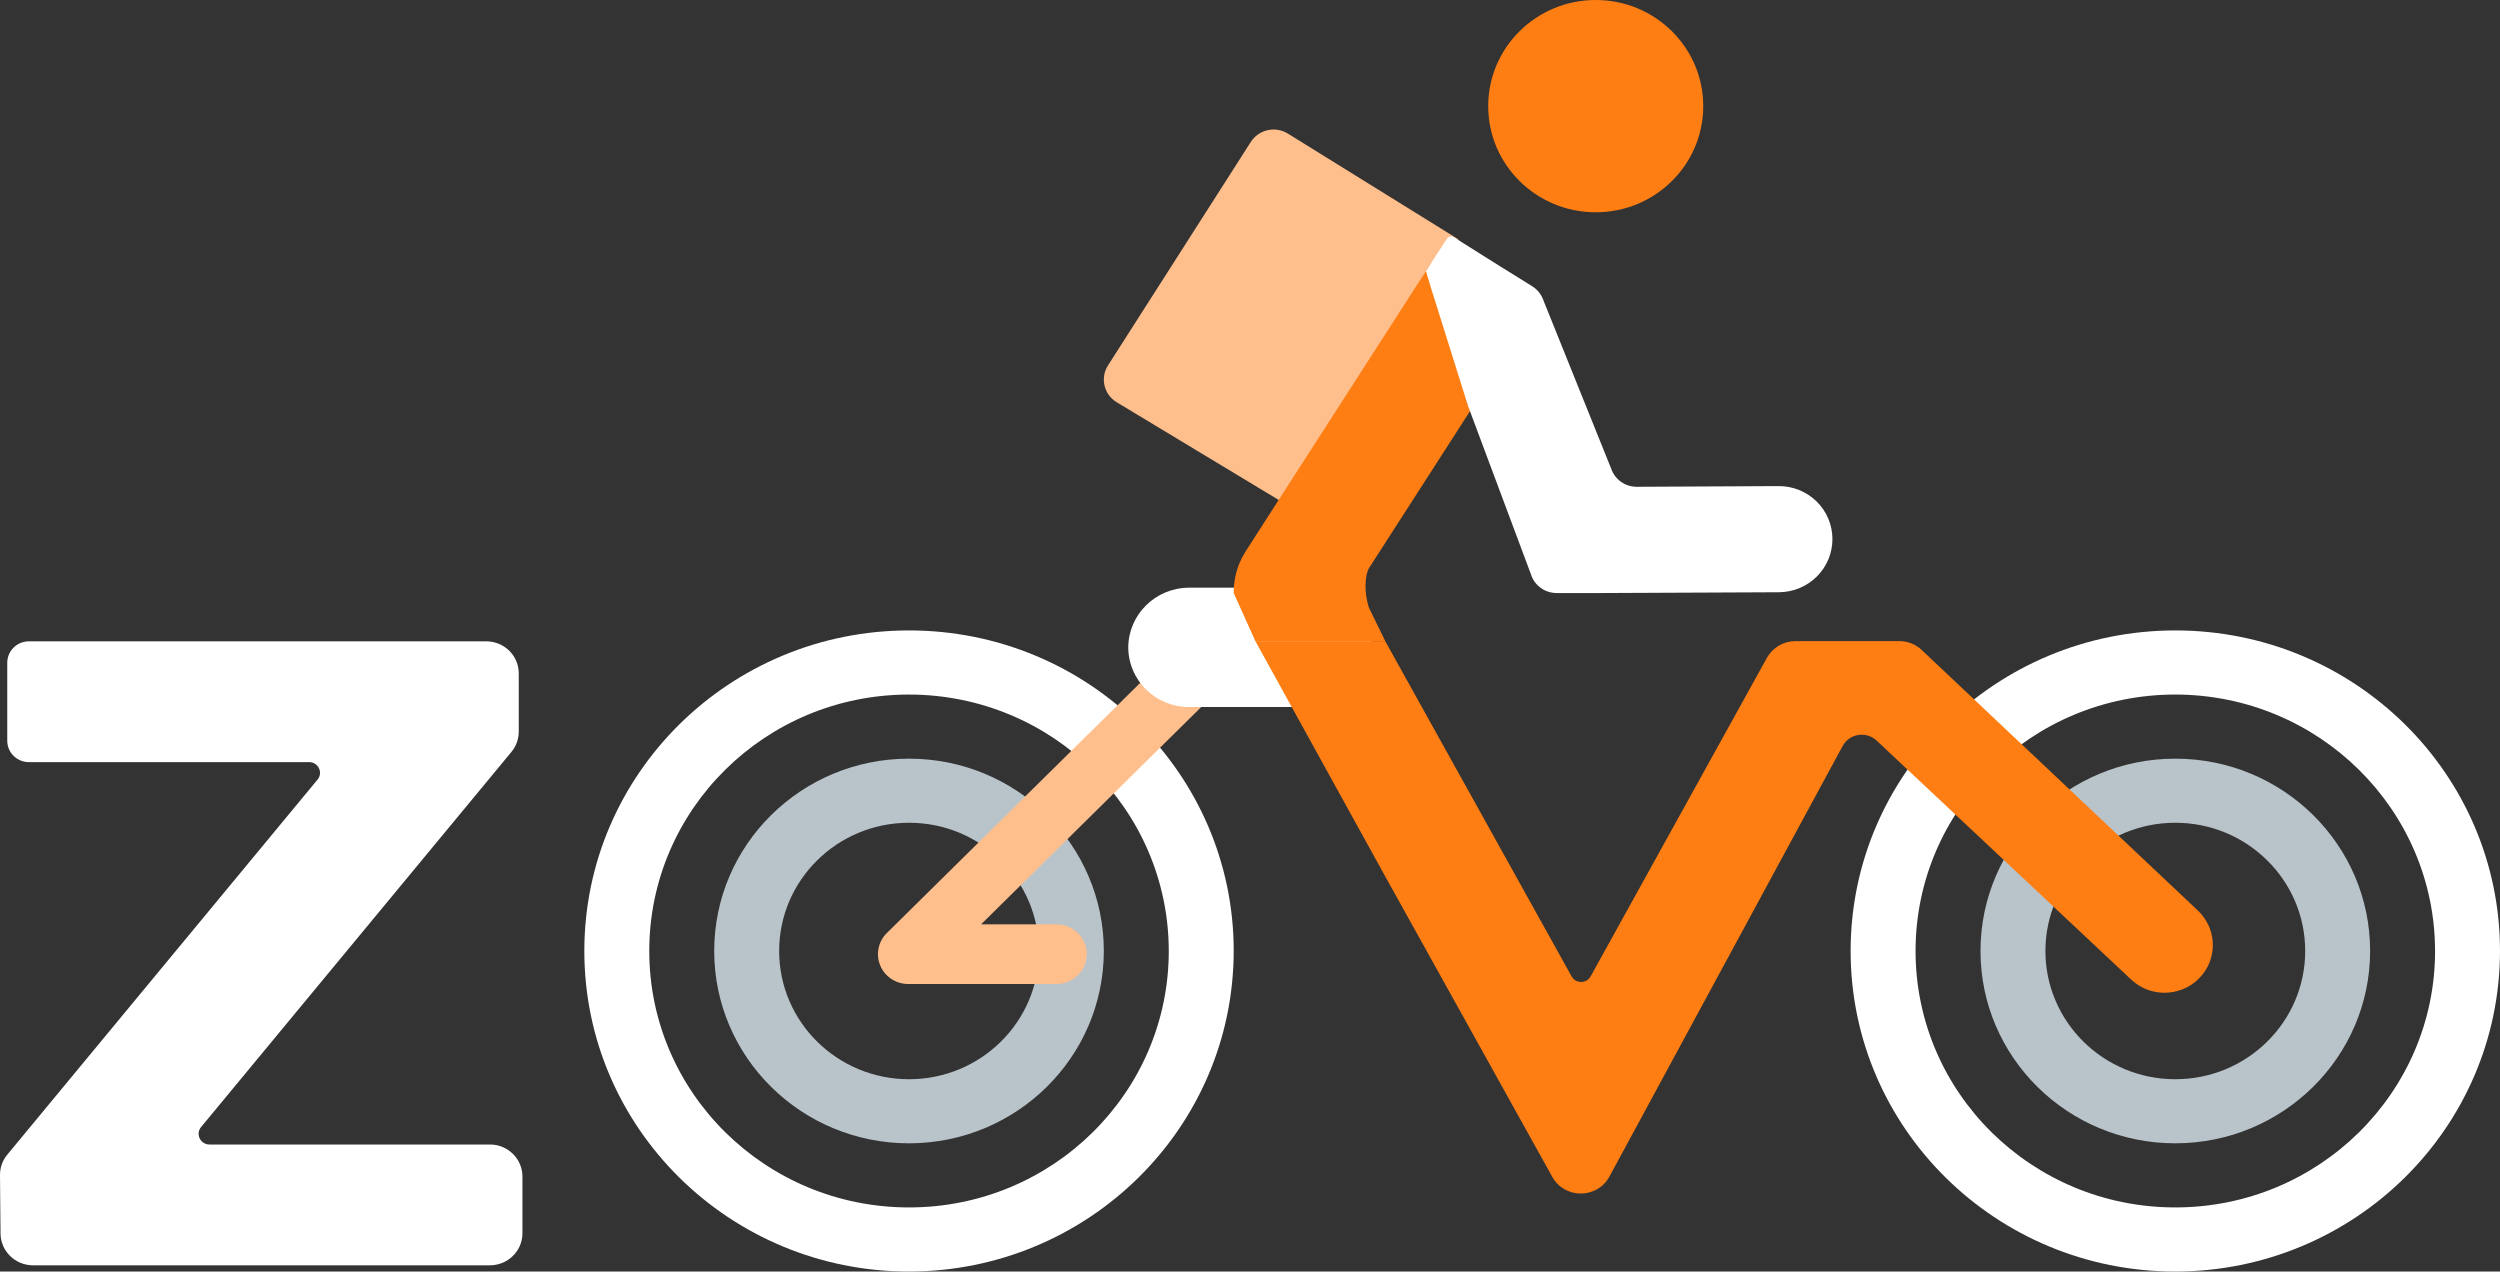 <svg width="116" height="59" viewBox="0 0 116 59" fill="none" xmlns="http://www.w3.org/2000/svg">
<rect x="0" y="0" width="116" height="59" fill="#333333" stroke="none"/>
<path d="M100.934 53.05C95.942 53.05 91.895 49.055 91.895 44.126C91.895 39.197 95.942 35.202 100.934 35.202C105.927 35.202 109.974 39.197 109.974 44.126C109.969 49.053 105.925 53.046 100.934 53.05ZM100.934 38.176C97.606 38.176 94.908 40.84 94.908 44.126C94.908 47.412 97.606 50.076 100.934 50.076C104.263 50.076 106.961 47.412 106.961 44.126C106.961 40.84 104.263 38.176 100.934 38.176Z" fill="#B9C3CA"/>
<path d="M42.179 53.05C37.186 53.05 33.139 49.055 33.139 44.126C33.139 39.197 37.186 35.202 42.179 35.202C47.171 35.202 51.218 39.197 51.218 44.126C51.213 49.053 47.169 53.046 42.179 53.05ZM42.179 38.176C38.85 38.176 36.153 40.84 36.153 44.126C36.153 47.412 38.85 50.076 42.179 50.076C45.507 50.076 48.205 47.412 48.205 44.126C48.205 40.84 45.507 38.176 42.179 38.176Z" fill="#B9C3CA"/>
<path d="M100.934 59C92.614 59 85.869 52.341 85.869 44.126C85.869 35.911 92.614 29.252 100.934 29.252C109.255 29.252 116 35.911 116 44.126C115.991 52.337 109.251 58.991 100.934 59ZM100.934 32.227C94.278 32.227 88.882 37.554 88.882 44.126C88.882 50.698 94.278 56.025 100.934 56.025C107.591 56.025 112.987 50.698 112.987 44.126C112.98 37.557 107.588 32.234 100.934 32.227Z" fill="white"/>
<path d="M42.179 59C33.858 59 27.113 52.341 27.113 44.126C27.113 35.911 33.858 29.252 42.179 29.252C50.499 29.252 57.244 35.911 57.244 44.126C57.235 52.337 50.495 58.991 42.179 59ZM42.179 32.227C35.522 32.227 30.126 37.554 30.126 44.126C30.126 50.698 35.522 56.025 42.179 56.025C48.835 56.025 54.231 50.698 54.231 44.126C54.224 37.557 48.833 32.234 42.179 32.227Z" fill="white"/>
<path d="M59.504 23.302L51.807 18.659C51.526 18.486 51.325 18.21 51.25 17.891C51.175 17.572 51.232 17.237 51.408 16.96L58.034 6.591C58.209 6.314 58.489 6.116 58.812 6.042C59.135 5.968 59.474 6.024 59.755 6.197L67.666 11.103L59.504 23.302Z" fill="#FEBF8C"/>
<path d="M0.025 57.236C0.032 58.052 0.704 58.71 1.531 58.71H22.734C23.566 58.71 24.241 58.044 24.241 57.223V54.592C24.241 53.771 23.566 53.105 22.734 53.105H9.719C9.296 53.105 9.062 52.619 9.33 52.295L23.73 34.889C23.95 34.623 24.07 34.291 24.07 33.948V31.245C24.07 30.424 23.395 29.758 22.563 29.758H1.341C0.786 29.758 0.337 30.202 0.337 30.749V34.371C0.337 34.919 0.786 35.363 1.341 35.363H14.346C14.77 35.363 15.003 35.849 14.735 36.172L0.34 53.574C0.117 53.843 -0.003 54.18 6.00968e-05 54.528L0.025 57.236Z" fill="white"/>
<path d="M49.025 45.658H42.139C41.572 45.657 41.061 45.32 40.844 44.803C40.627 44.286 40.747 43.69 41.147 43.295L54.164 30.443C54.715 29.918 55.589 29.926 56.13 30.46C56.671 30.994 56.678 31.857 56.147 32.401L45.523 42.889H49.025C49.799 42.889 50.427 43.509 50.427 44.273C50.427 45.038 49.799 45.658 49.025 45.658Z" fill="#FEBF8C"/>
<path d="M62.266 27.269H55.156C53.612 27.28 52.363 28.513 52.351 30.037C52.356 31.565 53.609 32.801 55.156 32.806H65.279L62.266 27.269Z" fill="white"/>
<path d="M72.027 54.608L64.273 40.663L58.249 29.748H64.273L72.923 45.306C73.114 45.649 73.614 45.649 73.804 45.305L81.986 30.522C82.25 30.045 82.757 29.748 83.308 29.748H88.127C88.515 29.748 88.888 29.895 89.168 30.16L101.982 42.25C102.813 43.034 102.909 44.312 102.204 45.208C101.39 46.243 99.849 46.357 98.888 45.454L87.076 34.364C86.595 33.912 85.811 34.037 85.498 34.615L74.676 54.594C74.112 55.635 72.602 55.643 72.027 54.608Z" fill="#FF7E13"/>
<path d="M79.03 4.925C79.03 7.645 76.797 9.85 74.042 9.85C71.287 9.85 69.053 7.645 69.053 4.925C69.053 2.205 71.287 0 74.042 0C76.797 0 79.03 2.205 79.03 4.925Z" fill="#FF7E13"/>
<path d="M68.284 18.96L63.53 26.347C63.342 26.64 63.271 27.46 63.522 28.204L64.275 29.748H58.249L57.244 27.517C57.244 26.347 57.752 25.655 57.941 25.362L59.227 23.356L65.351 13.838L66.425 12.174L66.649 12.658L66.825 13.021L68.094 18.763L68.284 18.96Z" fill="#FF7E13"/>
<path d="M85.025 25.005C85.027 25.659 84.768 26.286 84.302 26.75C83.837 27.214 83.204 27.477 82.542 27.48L74.324 27.517H72.227C71.679 27.516 71.196 27.164 71.036 26.648L68.094 18.775L68.094 18.763L66.336 13.161V13.149L66.162 12.582L67.134 11.08C67.203 10.971 67.348 10.939 67.458 11.007L67.633 11.117L69.591 12.348L70.227 12.742L71.1 13.286C71.338 13.437 71.518 13.662 71.61 13.925L74.763 21.757C74.937 22.256 75.414 22.59 75.948 22.587L82.524 22.555C83.185 22.551 83.821 22.807 84.29 23.267C84.759 23.727 85.023 24.353 85.025 25.005Z" fill="white"/>
</svg>
